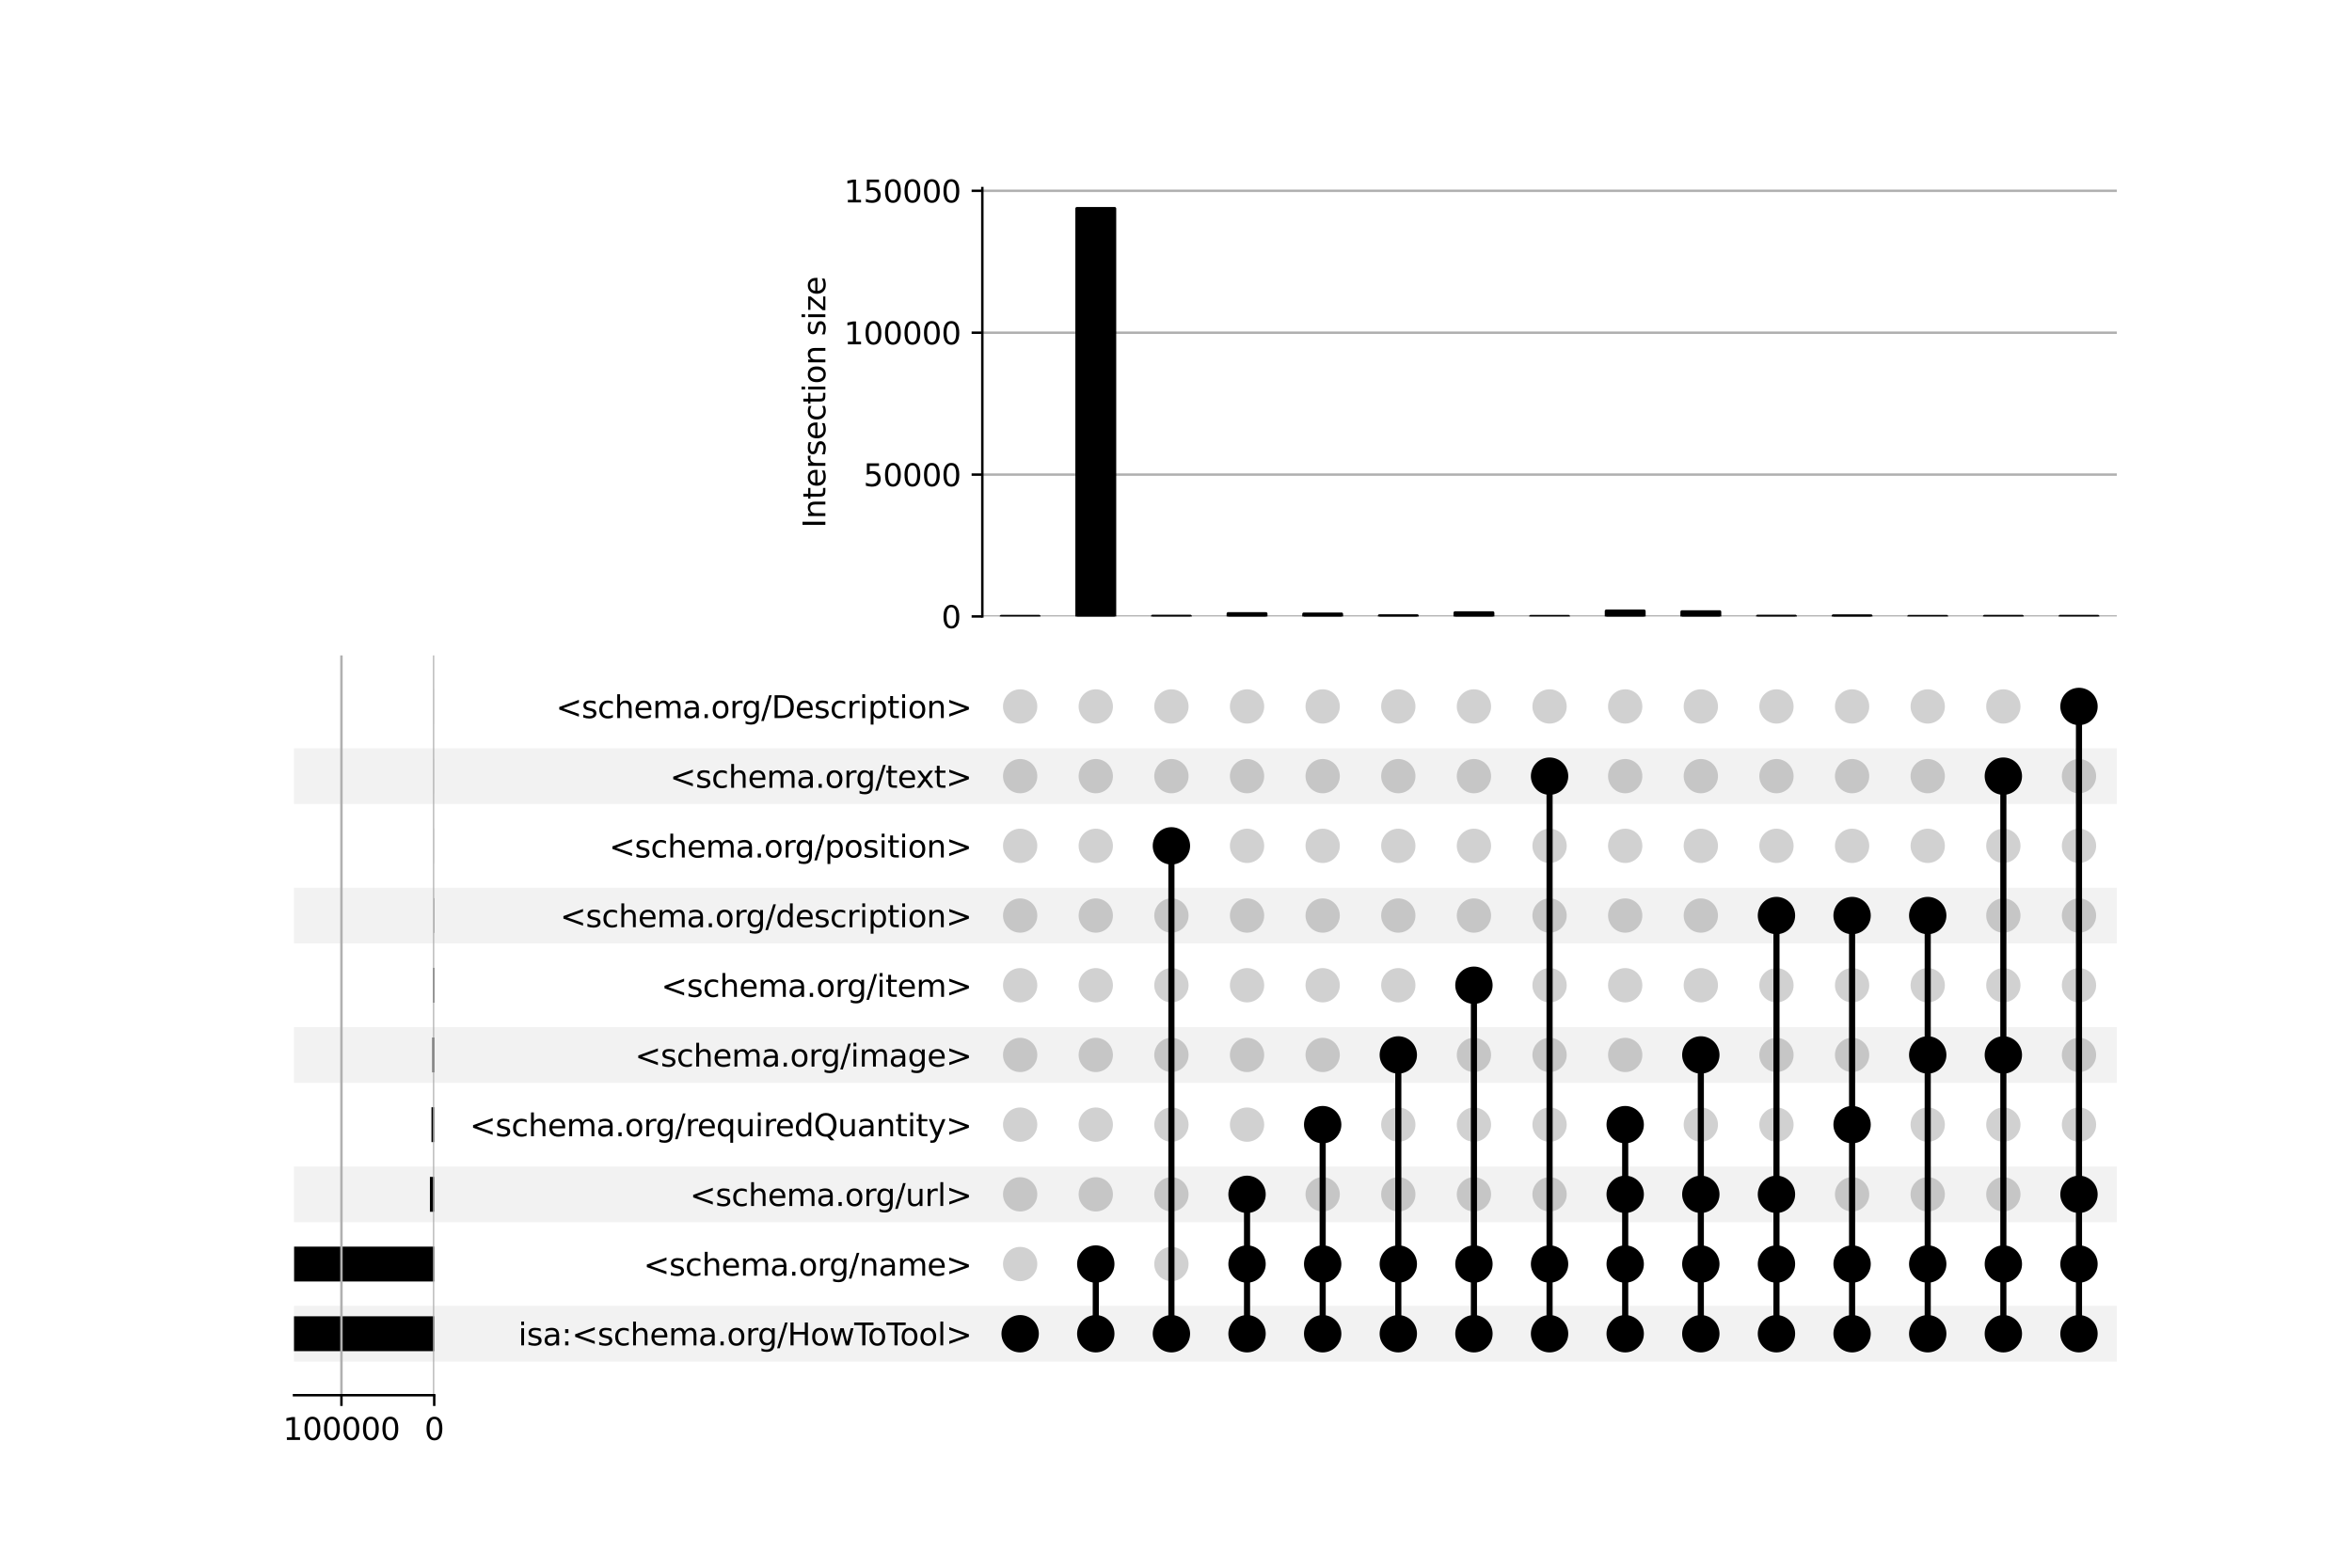 <?xml version="1.0" encoding="utf-8" standalone="no"?>
<!DOCTYPE svg PUBLIC "-//W3C//DTD SVG 1.1//EN"
  "http://www.w3.org/Graphics/SVG/1.1/DTD/svg11.dtd">
<svg xmlns:xlink="http://www.w3.org/1999/xlink" width="768pt" height="512pt" viewBox="0 0 768 512" xmlns="http://www.w3.org/2000/svg" version="1.1">
 <defs>
  <style type="text/css">*{stroke-linejoin: round; stroke-linecap: butt}</style>
 </defs>
 <g id="figure_1">
  <g id="patch_1">
   <path d="M 0 512 
L 768 512 
L 768 0 
L 0 0 
z
" style="fill: #ffffff"/>
  </g>
  <g id="axes_1">
   <g id="patch_2">
    <path d="M 96 444.697 
L 691.2 444.697 
L 691.2 426.486 
L 96 426.486 
z
" clip-path="url(#p298ad22988)" style="fill-opacity: 0.051"/>
   </g>
   <g id="patch_3">
    <path d="M 96 399.17 
L 691.2 399.17 
L 691.2 380.96 
L 96 380.96 
z
" clip-path="url(#p298ad22988)" style="fill-opacity: 0.051"/>
   </g>
   <g id="patch_4">
    <path d="M 96 353.644 
L 691.2 353.644 
L 691.2 335.434 
L 96 335.434 
z
" clip-path="url(#p298ad22988)" style="fill-opacity: 0.051"/>
   </g>
   <g id="patch_5">
    <path d="M 96 308.118 
L 691.2 308.118 
L 691.2 289.907 
L 96 289.907 
z
" clip-path="url(#p298ad22988)" style="fill-opacity: 0.051"/>
   </g>
   <g id="patch_6">
    <path d="M 96 262.591 
L 691.2 262.591 
L 691.2 244.381 
L 96 244.381 
z
" clip-path="url(#p298ad22988)" style="fill-opacity: 0.051"/>
   </g>
   <g id="matplotlib.axis_1"/>
   <g id="matplotlib.axis_2">
    <g id="ytick_1"/>
    <g id="ytick_2"/>
    <g id="ytick_3"/>
    <g id="ytick_4"/>
    <g id="ytick_5"/>
    <g id="ytick_6"/>
    <g id="ytick_7"/>
    <g id="ytick_8"/>
    <g id="ytick_9"/>
    <g id="ytick_10"/>
   </g>
  </g>
  <g id="axes_2">
   <g id="matplotlib.axis_3">
    <g id="ytick_11">
     <g id="line2d_1"/>
     <g id="text_1">
      <!-- isa:&lt;schema.org/HowToTool&gt; -->
      <g transform="translate(169.233 439.391) scale(0.1 -0.1)">
       <defs>
        <path id="DejaVuSans-69" d="M 603 3500 
L 1178 3500 
L 1178 0 
L 603 0 
L 603 3500 
z
M 603 4863 
L 1178 4863 
L 1178 4134 
L 603 4134 
L 603 4863 
z
" transform="scale(0.016)"/>
        <path id="DejaVuSans-73" d="M 2834 3397 
L 2834 2853 
Q 2591 2978 2328 3040 
Q 2066 3103 1784 3103 
Q 1356 3103 1142 2972 
Q 928 2841 928 2578 
Q 928 2378 1081 2264 
Q 1234 2150 1697 2047 
L 1894 2003 
Q 2506 1872 2764 1633 
Q 3022 1394 3022 966 
Q 3022 478 2636 193 
Q 2250 -91 1575 -91 
Q 1294 -91 989 -36 
Q 684 19 347 128 
L 347 722 
Q 666 556 975 473 
Q 1284 391 1588 391 
Q 1994 391 2212 530 
Q 2431 669 2431 922 
Q 2431 1156 2273 1281 
Q 2116 1406 1581 1522 
L 1381 1569 
Q 847 1681 609 1914 
Q 372 2147 372 2553 
Q 372 3047 722 3315 
Q 1072 3584 1716 3584 
Q 2034 3584 2315 3537 
Q 2597 3491 2834 3397 
z
" transform="scale(0.016)"/>
        <path id="DejaVuSans-61" d="M 2194 1759 
Q 1497 1759 1228 1600 
Q 959 1441 959 1056 
Q 959 750 1161 570 
Q 1363 391 1709 391 
Q 2188 391 2477 730 
Q 2766 1069 2766 1631 
L 2766 1759 
L 2194 1759 
z
M 3341 1997 
L 3341 0 
L 2766 0 
L 2766 531 
Q 2569 213 2275 61 
Q 1981 -91 1556 -91 
Q 1019 -91 701 211 
Q 384 513 384 1019 
Q 384 1609 779 1909 
Q 1175 2209 1959 2209 
L 2766 2209 
L 2766 2266 
Q 2766 2663 2505 2880 
Q 2244 3097 1772 3097 
Q 1472 3097 1187 3025 
Q 903 2953 641 2809 
L 641 3341 
Q 956 3463 1253 3523 
Q 1550 3584 1831 3584 
Q 2591 3584 2966 3190 
Q 3341 2797 3341 1997 
z
" transform="scale(0.016)"/>
        <path id="DejaVuSans-3a" d="M 750 794 
L 1409 794 
L 1409 0 
L 750 0 
L 750 794 
z
M 750 3309 
L 1409 3309 
L 1409 2516 
L 750 2516 
L 750 3309 
z
" transform="scale(0.016)"/>
        <path id="DejaVuSans-3c" d="M 4684 3150 
L 1459 2003 
L 4684 863 
L 4684 294 
L 678 1747 
L 678 2266 
L 4684 3719 
L 4684 3150 
z
" transform="scale(0.016)"/>
        <path id="DejaVuSans-63" d="M 3122 3366 
L 3122 2828 
Q 2878 2963 2633 3030 
Q 2388 3097 2138 3097 
Q 1578 3097 1268 2742 
Q 959 2388 959 1747 
Q 959 1106 1268 751 
Q 1578 397 2138 397 
Q 2388 397 2633 464 
Q 2878 531 3122 666 
L 3122 134 
Q 2881 22 2623 -34 
Q 2366 -91 2075 -91 
Q 1284 -91 818 406 
Q 353 903 353 1747 
Q 353 2603 823 3093 
Q 1294 3584 2113 3584 
Q 2378 3584 2631 3529 
Q 2884 3475 3122 3366 
z
" transform="scale(0.016)"/>
        <path id="DejaVuSans-68" d="M 3513 2113 
L 3513 0 
L 2938 0 
L 2938 2094 
Q 2938 2591 2744 2837 
Q 2550 3084 2163 3084 
Q 1697 3084 1428 2787 
Q 1159 2491 1159 1978 
L 1159 0 
L 581 0 
L 581 4863 
L 1159 4863 
L 1159 2956 
Q 1366 3272 1645 3428 
Q 1925 3584 2291 3584 
Q 2894 3584 3203 3211 
Q 3513 2838 3513 2113 
z
" transform="scale(0.016)"/>
        <path id="DejaVuSans-65" d="M 3597 1894 
L 3597 1613 
L 953 1613 
Q 991 1019 1311 708 
Q 1631 397 2203 397 
Q 2534 397 2845 478 
Q 3156 559 3463 722 
L 3463 178 
Q 3153 47 2828 -22 
Q 2503 -91 2169 -91 
Q 1331 -91 842 396 
Q 353 884 353 1716 
Q 353 2575 817 3079 
Q 1281 3584 2069 3584 
Q 2775 3584 3186 3129 
Q 3597 2675 3597 1894 
z
M 3022 2063 
Q 3016 2534 2758 2815 
Q 2500 3097 2075 3097 
Q 1594 3097 1305 2825 
Q 1016 2553 972 2059 
L 3022 2063 
z
" transform="scale(0.016)"/>
        <path id="DejaVuSans-6d" d="M 3328 2828 
Q 3544 3216 3844 3400 
Q 4144 3584 4550 3584 
Q 5097 3584 5394 3201 
Q 5691 2819 5691 2113 
L 5691 0 
L 5113 0 
L 5113 2094 
Q 5113 2597 4934 2840 
Q 4756 3084 4391 3084 
Q 3944 3084 3684 2787 
Q 3425 2491 3425 1978 
L 3425 0 
L 2847 0 
L 2847 2094 
Q 2847 2600 2669 2842 
Q 2491 3084 2119 3084 
Q 1678 3084 1418 2786 
Q 1159 2488 1159 1978 
L 1159 0 
L 581 0 
L 581 3500 
L 1159 3500 
L 1159 2956 
Q 1356 3278 1631 3431 
Q 1906 3584 2284 3584 
Q 2666 3584 2933 3390 
Q 3200 3197 3328 2828 
z
" transform="scale(0.016)"/>
        <path id="DejaVuSans-2e" d="M 684 794 
L 1344 794 
L 1344 0 
L 684 0 
L 684 794 
z
" transform="scale(0.016)"/>
        <path id="DejaVuSans-6f" d="M 1959 3097 
Q 1497 3097 1228 2736 
Q 959 2375 959 1747 
Q 959 1119 1226 758 
Q 1494 397 1959 397 
Q 2419 397 2687 759 
Q 2956 1122 2956 1747 
Q 2956 2369 2687 2733 
Q 2419 3097 1959 3097 
z
M 1959 3584 
Q 2709 3584 3137 3096 
Q 3566 2609 3566 1747 
Q 3566 888 3137 398 
Q 2709 -91 1959 -91 
Q 1206 -91 779 398 
Q 353 888 353 1747 
Q 353 2609 779 3096 
Q 1206 3584 1959 3584 
z
" transform="scale(0.016)"/>
        <path id="DejaVuSans-72" d="M 2631 2963 
Q 2534 3019 2420 3045 
Q 2306 3072 2169 3072 
Q 1681 3072 1420 2755 
Q 1159 2438 1159 1844 
L 1159 0 
L 581 0 
L 581 3500 
L 1159 3500 
L 1159 2956 
Q 1341 3275 1631 3429 
Q 1922 3584 2338 3584 
Q 2397 3584 2469 3576 
Q 2541 3569 2628 3553 
L 2631 2963 
z
" transform="scale(0.016)"/>
        <path id="DejaVuSans-67" d="M 2906 1791 
Q 2906 2416 2648 2759 
Q 2391 3103 1925 3103 
Q 1463 3103 1205 2759 
Q 947 2416 947 1791 
Q 947 1169 1205 825 
Q 1463 481 1925 481 
Q 2391 481 2648 825 
Q 2906 1169 2906 1791 
z
M 3481 434 
Q 3481 -459 3084 -895 
Q 2688 -1331 1869 -1331 
Q 1566 -1331 1297 -1286 
Q 1028 -1241 775 -1147 
L 775 -588 
Q 1028 -725 1275 -790 
Q 1522 -856 1778 -856 
Q 2344 -856 2625 -561 
Q 2906 -266 2906 331 
L 2906 616 
Q 2728 306 2450 153 
Q 2172 0 1784 0 
Q 1141 0 747 490 
Q 353 981 353 1791 
Q 353 2603 747 3093 
Q 1141 3584 1784 3584 
Q 2172 3584 2450 3431 
Q 2728 3278 2906 2969 
L 2906 3500 
L 3481 3500 
L 3481 434 
z
" transform="scale(0.016)"/>
        <path id="DejaVuSans-2f" d="M 1625 4666 
L 2156 4666 
L 531 -594 
L 0 -594 
L 1625 4666 
z
" transform="scale(0.016)"/>
        <path id="DejaVuSans-48" d="M 628 4666 
L 1259 4666 
L 1259 2753 
L 3553 2753 
L 3553 4666 
L 4184 4666 
L 4184 0 
L 3553 0 
L 3553 2222 
L 1259 2222 
L 1259 0 
L 628 0 
L 628 4666 
z
" transform="scale(0.016)"/>
        <path id="DejaVuSans-77" d="M 269 3500 
L 844 3500 
L 1563 769 
L 2278 3500 
L 2956 3500 
L 3675 769 
L 4391 3500 
L 4966 3500 
L 4050 0 
L 3372 0 
L 2619 2869 
L 1863 0 
L 1184 0 
L 269 3500 
z
" transform="scale(0.016)"/>
        <path id="DejaVuSans-54" d="M -19 4666 
L 3928 4666 
L 3928 4134 
L 2272 4134 
L 2272 0 
L 1638 0 
L 1638 4134 
L -19 4134 
L -19 4666 
z
" transform="scale(0.016)"/>
        <path id="DejaVuSans-6c" d="M 603 4863 
L 1178 4863 
L 1178 0 
L 603 0 
L 603 4863 
z
" transform="scale(0.016)"/>
        <path id="DejaVuSans-3e" d="M 678 3150 
L 678 3719 
L 4684 2266 
L 4684 1747 
L 678 294 
L 678 863 
L 3897 2003 
L 678 3150 
z
" transform="scale(0.016)"/>
       </defs>
       <use xlink:href="#DejaVuSans-69"/>
       <use xlink:href="#DejaVuSans-73" x="27.783"/>
       <use xlink:href="#DejaVuSans-61" x="79.883"/>
       <use xlink:href="#DejaVuSans-3a" x="141.162"/>
       <use xlink:href="#DejaVuSans-3c" x="174.854"/>
       <use xlink:href="#DejaVuSans-73" x="258.643"/>
       <use xlink:href="#DejaVuSans-63" x="310.742"/>
       <use xlink:href="#DejaVuSans-68" x="365.723"/>
       <use xlink:href="#DejaVuSans-65" x="429.102"/>
       <use xlink:href="#DejaVuSans-6d" x="490.625"/>
       <use xlink:href="#DejaVuSans-61" x="588.037"/>
       <use xlink:href="#DejaVuSans-2e" x="649.316"/>
       <use xlink:href="#DejaVuSans-6f" x="681.104"/>
       <use xlink:href="#DejaVuSans-72" x="742.285"/>
       <use xlink:href="#DejaVuSans-67" x="781.648"/>
       <use xlink:href="#DejaVuSans-2f" x="845.125"/>
       <use xlink:href="#DejaVuSans-48" x="878.816"/>
       <use xlink:href="#DejaVuSans-6f" x="954.012"/>
       <use xlink:href="#DejaVuSans-77" x="1015.193"/>
       <use xlink:href="#DejaVuSans-54" x="1096.98"/>
       <use xlink:href="#DejaVuSans-6f" x="1141.064"/>
       <use xlink:href="#DejaVuSans-54" x="1202.246"/>
       <use xlink:href="#DejaVuSans-6f" x="1246.33"/>
       <use xlink:href="#DejaVuSans-6f" x="1307.512"/>
       <use xlink:href="#DejaVuSans-6c" x="1368.693"/>
       <use xlink:href="#DejaVuSans-3e" x="1396.477"/>
      </g>
     </g>
    </g>
    <g id="ytick_12">
     <g id="line2d_2"/>
     <g id="text_2">
      <!-- &lt;schema.org/name&gt; -->
      <g transform="translate(210.125 416.628) scale(0.1 -0.1)">
       <defs>
        <path id="DejaVuSans-6e" d="M 3513 2113 
L 3513 0 
L 2938 0 
L 2938 2094 
Q 2938 2591 2744 2837 
Q 2550 3084 2163 3084 
Q 1697 3084 1428 2787 
Q 1159 2491 1159 1978 
L 1159 0 
L 581 0 
L 581 3500 
L 1159 3500 
L 1159 2956 
Q 1366 3272 1645 3428 
Q 1925 3584 2291 3584 
Q 2894 3584 3203 3211 
Q 3513 2838 3513 2113 
z
" transform="scale(0.016)"/>
       </defs>
       <use xlink:href="#DejaVuSans-3c"/>
       <use xlink:href="#DejaVuSans-73" x="83.789"/>
       <use xlink:href="#DejaVuSans-63" x="135.889"/>
       <use xlink:href="#DejaVuSans-68" x="190.869"/>
       <use xlink:href="#DejaVuSans-65" x="254.248"/>
       <use xlink:href="#DejaVuSans-6d" x="315.771"/>
       <use xlink:href="#DejaVuSans-61" x="413.184"/>
       <use xlink:href="#DejaVuSans-2e" x="474.463"/>
       <use xlink:href="#DejaVuSans-6f" x="506.25"/>
       <use xlink:href="#DejaVuSans-72" x="567.432"/>
       <use xlink:href="#DejaVuSans-67" x="606.795"/>
       <use xlink:href="#DejaVuSans-2f" x="670.271"/>
       <use xlink:href="#DejaVuSans-6e" x="703.963"/>
       <use xlink:href="#DejaVuSans-61" x="767.342"/>
       <use xlink:href="#DejaVuSans-6d" x="828.621"/>
       <use xlink:href="#DejaVuSans-65" x="926.033"/>
       <use xlink:href="#DejaVuSans-3e" x="987.557"/>
      </g>
     </g>
    </g>
    <g id="ytick_13">
     <g id="line2d_3"/>
     <g id="text_3">
      <!-- &lt;schema.org/url&gt; -->
      <g transform="translate(225.258 393.864) scale(0.1 -0.1)">
       <defs>
        <path id="DejaVuSans-75" d="M 544 1381 
L 544 3500 
L 1119 3500 
L 1119 1403 
Q 1119 906 1312 657 
Q 1506 409 1894 409 
Q 2359 409 2629 706 
Q 2900 1003 2900 1516 
L 2900 3500 
L 3475 3500 
L 3475 0 
L 2900 0 
L 2900 538 
Q 2691 219 2414 64 
Q 2138 -91 1772 -91 
Q 1169 -91 856 284 
Q 544 659 544 1381 
z
M 1991 3584 
L 1991 3584 
z
" transform="scale(0.016)"/>
       </defs>
       <use xlink:href="#DejaVuSans-3c"/>
       <use xlink:href="#DejaVuSans-73" x="83.789"/>
       <use xlink:href="#DejaVuSans-63" x="135.889"/>
       <use xlink:href="#DejaVuSans-68" x="190.869"/>
       <use xlink:href="#DejaVuSans-65" x="254.248"/>
       <use xlink:href="#DejaVuSans-6d" x="315.771"/>
       <use xlink:href="#DejaVuSans-61" x="413.184"/>
       <use xlink:href="#DejaVuSans-2e" x="474.463"/>
       <use xlink:href="#DejaVuSans-6f" x="506.25"/>
       <use xlink:href="#DejaVuSans-72" x="567.432"/>
       <use xlink:href="#DejaVuSans-67" x="606.795"/>
       <use xlink:href="#DejaVuSans-2f" x="670.271"/>
       <use xlink:href="#DejaVuSans-75" x="703.963"/>
       <use xlink:href="#DejaVuSans-72" x="767.342"/>
       <use xlink:href="#DejaVuSans-6c" x="808.455"/>
       <use xlink:href="#DejaVuSans-3e" x="836.238"/>
      </g>
     </g>
    </g>
    <g id="ytick_14">
     <g id="line2d_4"/>
     <g id="text_4">
      <!-- &lt;schema.org/requiredQuantity&gt; -->
      <g transform="translate(153.381 371.101) scale(0.1 -0.1)">
       <defs>
        <path id="DejaVuSans-71" d="M 947 1747 
Q 947 1113 1208 752 
Q 1469 391 1925 391 
Q 2381 391 2643 752 
Q 2906 1113 2906 1747 
Q 2906 2381 2643 2742 
Q 2381 3103 1925 3103 
Q 1469 3103 1208 2742 
Q 947 2381 947 1747 
z
M 2906 525 
Q 2725 213 2448 61 
Q 2172 -91 1784 -91 
Q 1150 -91 751 415 
Q 353 922 353 1747 
Q 353 2572 751 3078 
Q 1150 3584 1784 3584 
Q 2172 3584 2448 3432 
Q 2725 3281 2906 2969 
L 2906 3500 
L 3481 3500 
L 3481 -1331 
L 2906 -1331 
L 2906 525 
z
" transform="scale(0.016)"/>
        <path id="DejaVuSans-64" d="M 2906 2969 
L 2906 4863 
L 3481 4863 
L 3481 0 
L 2906 0 
L 2906 525 
Q 2725 213 2448 61 
Q 2172 -91 1784 -91 
Q 1150 -91 751 415 
Q 353 922 353 1747 
Q 353 2572 751 3078 
Q 1150 3584 1784 3584 
Q 2172 3584 2448 3432 
Q 2725 3281 2906 2969 
z
M 947 1747 
Q 947 1113 1208 752 
Q 1469 391 1925 391 
Q 2381 391 2643 752 
Q 2906 1113 2906 1747 
Q 2906 2381 2643 2742 
Q 2381 3103 1925 3103 
Q 1469 3103 1208 2742 
Q 947 2381 947 1747 
z
" transform="scale(0.016)"/>
        <path id="DejaVuSans-51" d="M 2522 4238 
Q 1834 4238 1429 3725 
Q 1025 3213 1025 2328 
Q 1025 1447 1429 934 
Q 1834 422 2522 422 
Q 3209 422 3611 934 
Q 4013 1447 4013 2328 
Q 4013 3213 3611 3725 
Q 3209 4238 2522 4238 
z
M 3406 84 
L 4238 -825 
L 3475 -825 
L 2784 -78 
Q 2681 -84 2626 -87 
Q 2572 -91 2522 -91 
Q 1538 -91 948 567 
Q 359 1225 359 2328 
Q 359 3434 948 4092 
Q 1538 4750 2522 4750 
Q 3503 4750 4090 4092 
Q 4678 3434 4678 2328 
Q 4678 1516 4351 937 
Q 4025 359 3406 84 
z
" transform="scale(0.016)"/>
        <path id="DejaVuSans-74" d="M 1172 4494 
L 1172 3500 
L 2356 3500 
L 2356 3053 
L 1172 3053 
L 1172 1153 
Q 1172 725 1289 603 
Q 1406 481 1766 481 
L 2356 481 
L 2356 0 
L 1766 0 
Q 1100 0 847 248 
Q 594 497 594 1153 
L 594 3053 
L 172 3053 
L 172 3500 
L 594 3500 
L 594 4494 
L 1172 4494 
z
" transform="scale(0.016)"/>
        <path id="DejaVuSans-79" d="M 2059 -325 
Q 1816 -950 1584 -1140 
Q 1353 -1331 966 -1331 
L 506 -1331 
L 506 -850 
L 844 -850 
Q 1081 -850 1212 -737 
Q 1344 -625 1503 -206 
L 1606 56 
L 191 3500 
L 800 3500 
L 1894 763 
L 2988 3500 
L 3597 3500 
L 2059 -325 
z
" transform="scale(0.016)"/>
       </defs>
       <use xlink:href="#DejaVuSans-3c"/>
       <use xlink:href="#DejaVuSans-73" x="83.789"/>
       <use xlink:href="#DejaVuSans-63" x="135.889"/>
       <use xlink:href="#DejaVuSans-68" x="190.869"/>
       <use xlink:href="#DejaVuSans-65" x="254.248"/>
       <use xlink:href="#DejaVuSans-6d" x="315.771"/>
       <use xlink:href="#DejaVuSans-61" x="413.184"/>
       <use xlink:href="#DejaVuSans-2e" x="474.463"/>
       <use xlink:href="#DejaVuSans-6f" x="506.25"/>
       <use xlink:href="#DejaVuSans-72" x="567.432"/>
       <use xlink:href="#DejaVuSans-67" x="606.795"/>
       <use xlink:href="#DejaVuSans-2f" x="670.271"/>
       <use xlink:href="#DejaVuSans-72" x="703.963"/>
       <use xlink:href="#DejaVuSans-65" x="742.826"/>
       <use xlink:href="#DejaVuSans-71" x="804.35"/>
       <use xlink:href="#DejaVuSans-75" x="867.826"/>
       <use xlink:href="#DejaVuSans-69" x="931.205"/>
       <use xlink:href="#DejaVuSans-72" x="958.988"/>
       <use xlink:href="#DejaVuSans-65" x="997.852"/>
       <use xlink:href="#DejaVuSans-64" x="1059.375"/>
       <use xlink:href="#DejaVuSans-51" x="1122.852"/>
       <use xlink:href="#DejaVuSans-75" x="1201.562"/>
       <use xlink:href="#DejaVuSans-61" x="1264.941"/>
       <use xlink:href="#DejaVuSans-6e" x="1326.221"/>
       <use xlink:href="#DejaVuSans-74" x="1389.6"/>
       <use xlink:href="#DejaVuSans-69" x="1428.809"/>
       <use xlink:href="#DejaVuSans-74" x="1456.592"/>
       <use xlink:href="#DejaVuSans-79" x="1495.801"/>
       <use xlink:href="#DejaVuSans-3e" x="1554.98"/>
      </g>
     </g>
    </g>
    <g id="ytick_15">
     <g id="line2d_5"/>
     <g id="text_5">
      <!-- &lt;schema.org/image&gt; -->
      <g transform="translate(207.336 348.338) scale(0.1 -0.1)">
       <use xlink:href="#DejaVuSans-3c"/>
       <use xlink:href="#DejaVuSans-73" x="83.789"/>
       <use xlink:href="#DejaVuSans-63" x="135.889"/>
       <use xlink:href="#DejaVuSans-68" x="190.869"/>
       <use xlink:href="#DejaVuSans-65" x="254.248"/>
       <use xlink:href="#DejaVuSans-6d" x="315.771"/>
       <use xlink:href="#DejaVuSans-61" x="413.184"/>
       <use xlink:href="#DejaVuSans-2e" x="474.463"/>
       <use xlink:href="#DejaVuSans-6f" x="506.25"/>
       <use xlink:href="#DejaVuSans-72" x="567.432"/>
       <use xlink:href="#DejaVuSans-67" x="606.795"/>
       <use xlink:href="#DejaVuSans-2f" x="670.271"/>
       <use xlink:href="#DejaVuSans-69" x="703.963"/>
       <use xlink:href="#DejaVuSans-6d" x="731.746"/>
       <use xlink:href="#DejaVuSans-61" x="829.158"/>
       <use xlink:href="#DejaVuSans-67" x="890.438"/>
       <use xlink:href="#DejaVuSans-65" x="953.914"/>
       <use xlink:href="#DejaVuSans-3e" x="1015.438"/>
      </g>
     </g>
    </g>
    <g id="ytick_16">
     <g id="line2d_6"/>
     <g id="text_6">
      <!-- &lt;schema.org/item&gt; -->
      <g transform="translate(215.892 325.575) scale(0.1 -0.1)">
       <use xlink:href="#DejaVuSans-3c"/>
       <use xlink:href="#DejaVuSans-73" x="83.789"/>
       <use xlink:href="#DejaVuSans-63" x="135.889"/>
       <use xlink:href="#DejaVuSans-68" x="190.869"/>
       <use xlink:href="#DejaVuSans-65" x="254.248"/>
       <use xlink:href="#DejaVuSans-6d" x="315.771"/>
       <use xlink:href="#DejaVuSans-61" x="413.184"/>
       <use xlink:href="#DejaVuSans-2e" x="474.463"/>
       <use xlink:href="#DejaVuSans-6f" x="506.25"/>
       <use xlink:href="#DejaVuSans-72" x="567.432"/>
       <use xlink:href="#DejaVuSans-67" x="606.795"/>
       <use xlink:href="#DejaVuSans-2f" x="670.271"/>
       <use xlink:href="#DejaVuSans-69" x="703.963"/>
       <use xlink:href="#DejaVuSans-74" x="731.746"/>
       <use xlink:href="#DejaVuSans-65" x="770.955"/>
       <use xlink:href="#DejaVuSans-6d" x="832.479"/>
       <use xlink:href="#DejaVuSans-3e" x="929.891"/>
      </g>
     </g>
    </g>
    <g id="ytick_17">
     <g id="line2d_7"/>
     <g id="text_7">
      <!-- &lt;schema.org/description&gt; -->
      <g transform="translate(182.883 302.812) scale(0.1 -0.1)">
       <defs>
        <path id="DejaVuSans-70" d="M 1159 525 
L 1159 -1331 
L 581 -1331 
L 581 3500 
L 1159 3500 
L 1159 2969 
Q 1341 3281 1617 3432 
Q 1894 3584 2278 3584 
Q 2916 3584 3314 3078 
Q 3713 2572 3713 1747 
Q 3713 922 3314 415 
Q 2916 -91 2278 -91 
Q 1894 -91 1617 61 
Q 1341 213 1159 525 
z
M 3116 1747 
Q 3116 2381 2855 2742 
Q 2594 3103 2138 3103 
Q 1681 3103 1420 2742 
Q 1159 2381 1159 1747 
Q 1159 1113 1420 752 
Q 1681 391 2138 391 
Q 2594 391 2855 752 
Q 3116 1113 3116 1747 
z
" transform="scale(0.016)"/>
       </defs>
       <use xlink:href="#DejaVuSans-3c"/>
       <use xlink:href="#DejaVuSans-73" x="83.789"/>
       <use xlink:href="#DejaVuSans-63" x="135.889"/>
       <use xlink:href="#DejaVuSans-68" x="190.869"/>
       <use xlink:href="#DejaVuSans-65" x="254.248"/>
       <use xlink:href="#DejaVuSans-6d" x="315.771"/>
       <use xlink:href="#DejaVuSans-61" x="413.184"/>
       <use xlink:href="#DejaVuSans-2e" x="474.463"/>
       <use xlink:href="#DejaVuSans-6f" x="506.25"/>
       <use xlink:href="#DejaVuSans-72" x="567.432"/>
       <use xlink:href="#DejaVuSans-67" x="606.795"/>
       <use xlink:href="#DejaVuSans-2f" x="670.271"/>
       <use xlink:href="#DejaVuSans-64" x="703.963"/>
       <use xlink:href="#DejaVuSans-65" x="767.439"/>
       <use xlink:href="#DejaVuSans-73" x="828.963"/>
       <use xlink:href="#DejaVuSans-63" x="881.062"/>
       <use xlink:href="#DejaVuSans-72" x="936.043"/>
       <use xlink:href="#DejaVuSans-69" x="977.156"/>
       <use xlink:href="#DejaVuSans-70" x="1004.939"/>
       <use xlink:href="#DejaVuSans-74" x="1068.416"/>
       <use xlink:href="#DejaVuSans-69" x="1107.625"/>
       <use xlink:href="#DejaVuSans-6f" x="1135.408"/>
       <use xlink:href="#DejaVuSans-6e" x="1196.59"/>
       <use xlink:href="#DejaVuSans-3e" x="1259.969"/>
      </g>
     </g>
    </g>
    <g id="ytick_18">
     <g id="line2d_8"/>
     <g id="text_8">
      <!-- &lt;schema.org/position&gt; -->
      <g transform="translate(198.875 280.049) scale(0.1 -0.1)">
       <use xlink:href="#DejaVuSans-3c"/>
       <use xlink:href="#DejaVuSans-73" x="83.789"/>
       <use xlink:href="#DejaVuSans-63" x="135.889"/>
       <use xlink:href="#DejaVuSans-68" x="190.869"/>
       <use xlink:href="#DejaVuSans-65" x="254.248"/>
       <use xlink:href="#DejaVuSans-6d" x="315.771"/>
       <use xlink:href="#DejaVuSans-61" x="413.184"/>
       <use xlink:href="#DejaVuSans-2e" x="474.463"/>
       <use xlink:href="#DejaVuSans-6f" x="506.25"/>
       <use xlink:href="#DejaVuSans-72" x="567.432"/>
       <use xlink:href="#DejaVuSans-67" x="606.795"/>
       <use xlink:href="#DejaVuSans-2f" x="670.271"/>
       <use xlink:href="#DejaVuSans-70" x="703.963"/>
       <use xlink:href="#DejaVuSans-6f" x="767.439"/>
       <use xlink:href="#DejaVuSans-73" x="828.621"/>
       <use xlink:href="#DejaVuSans-69" x="880.721"/>
       <use xlink:href="#DejaVuSans-74" x="908.504"/>
       <use xlink:href="#DejaVuSans-69" x="947.713"/>
       <use xlink:href="#DejaVuSans-6f" x="975.496"/>
       <use xlink:href="#DejaVuSans-6e" x="1036.678"/>
       <use xlink:href="#DejaVuSans-3e" x="1100.057"/>
      </g>
     </g>
    </g>
    <g id="ytick_19">
     <g id="line2d_9"/>
     <g id="text_9">
      <!-- &lt;schema.org/text&gt; -->
      <g transform="translate(218.747 257.285) scale(0.1 -0.1)">
       <defs>
        <path id="DejaVuSans-78" d="M 3513 3500 
L 2247 1797 
L 3578 0 
L 2900 0 
L 1881 1375 
L 863 0 
L 184 0 
L 1544 1831 
L 300 3500 
L 978 3500 
L 1906 2253 
L 2834 3500 
L 3513 3500 
z
" transform="scale(0.016)"/>
       </defs>
       <use xlink:href="#DejaVuSans-3c"/>
       <use xlink:href="#DejaVuSans-73" x="83.789"/>
       <use xlink:href="#DejaVuSans-63" x="135.889"/>
       <use xlink:href="#DejaVuSans-68" x="190.869"/>
       <use xlink:href="#DejaVuSans-65" x="254.248"/>
       <use xlink:href="#DejaVuSans-6d" x="315.771"/>
       <use xlink:href="#DejaVuSans-61" x="413.184"/>
       <use xlink:href="#DejaVuSans-2e" x="474.463"/>
       <use xlink:href="#DejaVuSans-6f" x="506.25"/>
       <use xlink:href="#DejaVuSans-72" x="567.432"/>
       <use xlink:href="#DejaVuSans-67" x="606.795"/>
       <use xlink:href="#DejaVuSans-2f" x="670.271"/>
       <use xlink:href="#DejaVuSans-74" x="703.963"/>
       <use xlink:href="#DejaVuSans-65" x="743.172"/>
       <use xlink:href="#DejaVuSans-78" x="802.945"/>
       <use xlink:href="#DejaVuSans-74" x="862.125"/>
       <use xlink:href="#DejaVuSans-3e" x="901.334"/>
      </g>
     </g>
    </g>
    <g id="ytick_20">
     <g id="line2d_10"/>
     <g id="text_10">
      <!-- &lt;schema.org/Description&gt; -->
      <g transform="translate(181.531 234.522) scale(0.1 -0.1)">
       <defs>
        <path id="DejaVuSans-44" d="M 1259 4147 
L 1259 519 
L 2022 519 
Q 2988 519 3436 956 
Q 3884 1394 3884 2338 
Q 3884 3275 3436 3711 
Q 2988 4147 2022 4147 
L 1259 4147 
z
M 628 4666 
L 1925 4666 
Q 3281 4666 3915 4102 
Q 4550 3538 4550 2338 
Q 4550 1131 3912 565 
Q 3275 0 1925 0 
L 628 0 
L 628 4666 
z
" transform="scale(0.016)"/>
       </defs>
       <use xlink:href="#DejaVuSans-3c"/>
       <use xlink:href="#DejaVuSans-73" x="83.789"/>
       <use xlink:href="#DejaVuSans-63" x="135.889"/>
       <use xlink:href="#DejaVuSans-68" x="190.869"/>
       <use xlink:href="#DejaVuSans-65" x="254.248"/>
       <use xlink:href="#DejaVuSans-6d" x="315.771"/>
       <use xlink:href="#DejaVuSans-61" x="413.184"/>
       <use xlink:href="#DejaVuSans-2e" x="474.463"/>
       <use xlink:href="#DejaVuSans-6f" x="506.25"/>
       <use xlink:href="#DejaVuSans-72" x="567.432"/>
       <use xlink:href="#DejaVuSans-67" x="606.795"/>
       <use xlink:href="#DejaVuSans-2f" x="670.271"/>
       <use xlink:href="#DejaVuSans-44" x="703.963"/>
       <use xlink:href="#DejaVuSans-65" x="780.965"/>
       <use xlink:href="#DejaVuSans-73" x="842.488"/>
       <use xlink:href="#DejaVuSans-63" x="894.588"/>
       <use xlink:href="#DejaVuSans-72" x="949.568"/>
       <use xlink:href="#DejaVuSans-69" x="990.682"/>
       <use xlink:href="#DejaVuSans-70" x="1018.465"/>
       <use xlink:href="#DejaVuSans-74" x="1081.941"/>
       <use xlink:href="#DejaVuSans-69" x="1121.15"/>
       <use xlink:href="#DejaVuSans-6f" x="1148.934"/>
       <use xlink:href="#DejaVuSans-6e" x="1210.115"/>
       <use xlink:href="#DejaVuSans-3e" x="1273.494"/>
      </g>
     </g>
    </g>
   </g>
   <g id="LineCollection_1">
    <path d="M 333.109 435.592 
L 333.109 435.592 
" clip-path="url(#p8a4dd046a5)" style="fill: none; stroke: #000000; stroke-width: 2"/>
    <path d="M 357.805 435.592 
L 357.805 412.828 
" clip-path="url(#p8a4dd046a5)" style="fill: none; stroke: #000000; stroke-width: 2"/>
    <path d="M 382.501 435.592 
L 382.501 276.249 
" clip-path="url(#p8a4dd046a5)" style="fill: none; stroke: #000000; stroke-width: 2"/>
    <path d="M 407.197 435.592 
L 407.197 390.065 
" clip-path="url(#p8a4dd046a5)" style="fill: none; stroke: #000000; stroke-width: 2"/>
    <path d="M 431.893 435.592 
L 431.893 367.302 
" clip-path="url(#p8a4dd046a5)" style="fill: none; stroke: #000000; stroke-width: 2"/>
    <path d="M 456.589 435.592 
L 456.589 344.539 
" clip-path="url(#p8a4dd046a5)" style="fill: none; stroke: #000000; stroke-width: 2"/>
    <path d="M 481.284 435.592 
L 481.284 321.776 
" clip-path="url(#p8a4dd046a5)" style="fill: none; stroke: #000000; stroke-width: 2"/>
    <path d="M 505.98 435.592 
L 505.98 253.486 
" clip-path="url(#p8a4dd046a5)" style="fill: none; stroke: #000000; stroke-width: 2"/>
    <path d="M 530.676 435.592 
L 530.676 367.302 
" clip-path="url(#p8a4dd046a5)" style="fill: none; stroke: #000000; stroke-width: 2"/>
    <path d="M 555.372 435.592 
L 555.372 344.539 
" clip-path="url(#p8a4dd046a5)" style="fill: none; stroke: #000000; stroke-width: 2"/>
    <path d="M 580.068 435.592 
L 580.068 299.013 
" clip-path="url(#p8a4dd046a5)" style="fill: none; stroke: #000000; stroke-width: 2"/>
    <path d="M 604.764 435.592 
L 604.764 299.013 
" clip-path="url(#p8a4dd046a5)" style="fill: none; stroke: #000000; stroke-width: 2"/>
    <path d="M 629.46 435.592 
L 629.46 299.013 
" clip-path="url(#p8a4dd046a5)" style="fill: none; stroke: #000000; stroke-width: 2"/>
    <path d="M 654.156 435.592 
L 654.156 253.486 
" clip-path="url(#p8a4dd046a5)" style="fill: none; stroke: #000000; stroke-width: 2"/>
    <path d="M 678.852 435.592 
L 678.852 230.723 
" clip-path="url(#p8a4dd046a5)" style="fill: none; stroke: #000000; stroke-width: 2"/>
   </g>
   <g id="PathCollection_1">
    <defs>
     <path id="C0_0_2e8e3f5182" d="M 0 5.6 
C 1.485 5.6 2.91 5.01 3.96 3.96 
C 5.01 2.91 5.6 1.485 5.6 -0 
C 5.6 -1.485 5.01 -2.91 3.96 -3.96 
C 2.91 -5.01 1.485 -5.6 0 -5.6 
C -1.485 -5.6 -2.91 -5.01 -3.96 -3.96 
C -5.01 -2.91 -5.6 -1.485 -5.6 0 
C -5.6 1.485 -5.01 2.91 -3.96 3.96 
C -2.91 5.01 -1.485 5.6 0 5.6 
z
"/>
    </defs>
    <g clip-path="url(#p8a4dd046a5)">
     <use xlink:href="#C0_0_2e8e3f5182" x="333.109" y="435.592" style="stroke: #000000"/>
    </g>
    <g clip-path="url(#p8a4dd046a5)">
     <use xlink:href="#C0_0_2e8e3f5182" x="333.109" y="412.828" style="fill-opacity: 0.18"/>
    </g>
    <g clip-path="url(#p8a4dd046a5)">
     <use xlink:href="#C0_0_2e8e3f5182" x="333.109" y="390.065" style="fill-opacity: 0.18"/>
    </g>
    <g clip-path="url(#p8a4dd046a5)">
     <use xlink:href="#C0_0_2e8e3f5182" x="333.109" y="367.302" style="fill-opacity: 0.18"/>
    </g>
    <g clip-path="url(#p8a4dd046a5)">
     <use xlink:href="#C0_0_2e8e3f5182" x="333.109" y="344.539" style="fill-opacity: 0.18"/>
    </g>
    <g clip-path="url(#p8a4dd046a5)">
     <use xlink:href="#C0_0_2e8e3f5182" x="333.109" y="321.776" style="fill-opacity: 0.18"/>
    </g>
    <g clip-path="url(#p8a4dd046a5)">
     <use xlink:href="#C0_0_2e8e3f5182" x="333.109" y="299.013" style="fill-opacity: 0.18"/>
    </g>
    <g clip-path="url(#p8a4dd046a5)">
     <use xlink:href="#C0_0_2e8e3f5182" x="333.109" y="276.249" style="fill-opacity: 0.18"/>
    </g>
    <g clip-path="url(#p8a4dd046a5)">
     <use xlink:href="#C0_0_2e8e3f5182" x="333.109" y="253.486" style="fill-opacity: 0.18"/>
    </g>
    <g clip-path="url(#p8a4dd046a5)">
     <use xlink:href="#C0_0_2e8e3f5182" x="333.109" y="230.723" style="fill-opacity: 0.18"/>
    </g>
    <g clip-path="url(#p8a4dd046a5)">
     <use xlink:href="#C0_0_2e8e3f5182" x="357.805" y="435.592" style="stroke: #000000"/>
    </g>
    <g clip-path="url(#p8a4dd046a5)">
     <use xlink:href="#C0_0_2e8e3f5182" x="357.805" y="412.828" style="stroke: #000000"/>
    </g>
    <g clip-path="url(#p8a4dd046a5)">
     <use xlink:href="#C0_0_2e8e3f5182" x="357.805" y="390.065" style="fill-opacity: 0.18"/>
    </g>
    <g clip-path="url(#p8a4dd046a5)">
     <use xlink:href="#C0_0_2e8e3f5182" x="357.805" y="367.302" style="fill-opacity: 0.18"/>
    </g>
    <g clip-path="url(#p8a4dd046a5)">
     <use xlink:href="#C0_0_2e8e3f5182" x="357.805" y="344.539" style="fill-opacity: 0.18"/>
    </g>
    <g clip-path="url(#p8a4dd046a5)">
     <use xlink:href="#C0_0_2e8e3f5182" x="357.805" y="321.776" style="fill-opacity: 0.18"/>
    </g>
    <g clip-path="url(#p8a4dd046a5)">
     <use xlink:href="#C0_0_2e8e3f5182" x="357.805" y="299.013" style="fill-opacity: 0.18"/>
    </g>
    <g clip-path="url(#p8a4dd046a5)">
     <use xlink:href="#C0_0_2e8e3f5182" x="357.805" y="276.249" style="fill-opacity: 0.18"/>
    </g>
    <g clip-path="url(#p8a4dd046a5)">
     <use xlink:href="#C0_0_2e8e3f5182" x="357.805" y="253.486" style="fill-opacity: 0.18"/>
    </g>
    <g clip-path="url(#p8a4dd046a5)">
     <use xlink:href="#C0_0_2e8e3f5182" x="357.805" y="230.723" style="fill-opacity: 0.18"/>
    </g>
    <g clip-path="url(#p8a4dd046a5)">
     <use xlink:href="#C0_0_2e8e3f5182" x="382.501" y="435.592" style="stroke: #000000"/>
    </g>
    <g clip-path="url(#p8a4dd046a5)">
     <use xlink:href="#C0_0_2e8e3f5182" x="382.501" y="412.828" style="fill-opacity: 0.18"/>
    </g>
    <g clip-path="url(#p8a4dd046a5)">
     <use xlink:href="#C0_0_2e8e3f5182" x="382.501" y="390.065" style="fill-opacity: 0.18"/>
    </g>
    <g clip-path="url(#p8a4dd046a5)">
     <use xlink:href="#C0_0_2e8e3f5182" x="382.501" y="367.302" style="fill-opacity: 0.18"/>
    </g>
    <g clip-path="url(#p8a4dd046a5)">
     <use xlink:href="#C0_0_2e8e3f5182" x="382.501" y="344.539" style="fill-opacity: 0.18"/>
    </g>
    <g clip-path="url(#p8a4dd046a5)">
     <use xlink:href="#C0_0_2e8e3f5182" x="382.501" y="321.776" style="fill-opacity: 0.18"/>
    </g>
    <g clip-path="url(#p8a4dd046a5)">
     <use xlink:href="#C0_0_2e8e3f5182" x="382.501" y="299.013" style="fill-opacity: 0.18"/>
    </g>
    <g clip-path="url(#p8a4dd046a5)">
     <use xlink:href="#C0_0_2e8e3f5182" x="382.501" y="276.249" style="stroke: #000000"/>
    </g>
    <g clip-path="url(#p8a4dd046a5)">
     <use xlink:href="#C0_0_2e8e3f5182" x="382.501" y="253.486" style="fill-opacity: 0.18"/>
    </g>
    <g clip-path="url(#p8a4dd046a5)">
     <use xlink:href="#C0_0_2e8e3f5182" x="382.501" y="230.723" style="fill-opacity: 0.18"/>
    </g>
    <g clip-path="url(#p8a4dd046a5)">
     <use xlink:href="#C0_0_2e8e3f5182" x="407.197" y="435.592" style="stroke: #000000"/>
    </g>
    <g clip-path="url(#p8a4dd046a5)">
     <use xlink:href="#C0_0_2e8e3f5182" x="407.197" y="412.828" style="stroke: #000000"/>
    </g>
    <g clip-path="url(#p8a4dd046a5)">
     <use xlink:href="#C0_0_2e8e3f5182" x="407.197" y="390.065" style="stroke: #000000"/>
    </g>
    <g clip-path="url(#p8a4dd046a5)">
     <use xlink:href="#C0_0_2e8e3f5182" x="407.197" y="367.302" style="fill-opacity: 0.18"/>
    </g>
    <g clip-path="url(#p8a4dd046a5)">
     <use xlink:href="#C0_0_2e8e3f5182" x="407.197" y="344.539" style="fill-opacity: 0.18"/>
    </g>
    <g clip-path="url(#p8a4dd046a5)">
     <use xlink:href="#C0_0_2e8e3f5182" x="407.197" y="321.776" style="fill-opacity: 0.18"/>
    </g>
    <g clip-path="url(#p8a4dd046a5)">
     <use xlink:href="#C0_0_2e8e3f5182" x="407.197" y="299.013" style="fill-opacity: 0.18"/>
    </g>
    <g clip-path="url(#p8a4dd046a5)">
     <use xlink:href="#C0_0_2e8e3f5182" x="407.197" y="276.249" style="fill-opacity: 0.18"/>
    </g>
    <g clip-path="url(#p8a4dd046a5)">
     <use xlink:href="#C0_0_2e8e3f5182" x="407.197" y="253.486" style="fill-opacity: 0.18"/>
    </g>
    <g clip-path="url(#p8a4dd046a5)">
     <use xlink:href="#C0_0_2e8e3f5182" x="407.197" y="230.723" style="fill-opacity: 0.18"/>
    </g>
    <g clip-path="url(#p8a4dd046a5)">
     <use xlink:href="#C0_0_2e8e3f5182" x="431.893" y="435.592" style="stroke: #000000"/>
    </g>
    <g clip-path="url(#p8a4dd046a5)">
     <use xlink:href="#C0_0_2e8e3f5182" x="431.893" y="412.828" style="stroke: #000000"/>
    </g>
    <g clip-path="url(#p8a4dd046a5)">
     <use xlink:href="#C0_0_2e8e3f5182" x="431.893" y="390.065" style="fill-opacity: 0.18"/>
    </g>
    <g clip-path="url(#p8a4dd046a5)">
     <use xlink:href="#C0_0_2e8e3f5182" x="431.893" y="367.302" style="stroke: #000000"/>
    </g>
    <g clip-path="url(#p8a4dd046a5)">
     <use xlink:href="#C0_0_2e8e3f5182" x="431.893" y="344.539" style="fill-opacity: 0.18"/>
    </g>
    <g clip-path="url(#p8a4dd046a5)">
     <use xlink:href="#C0_0_2e8e3f5182" x="431.893" y="321.776" style="fill-opacity: 0.18"/>
    </g>
    <g clip-path="url(#p8a4dd046a5)">
     <use xlink:href="#C0_0_2e8e3f5182" x="431.893" y="299.013" style="fill-opacity: 0.18"/>
    </g>
    <g clip-path="url(#p8a4dd046a5)">
     <use xlink:href="#C0_0_2e8e3f5182" x="431.893" y="276.249" style="fill-opacity: 0.18"/>
    </g>
    <g clip-path="url(#p8a4dd046a5)">
     <use xlink:href="#C0_0_2e8e3f5182" x="431.893" y="253.486" style="fill-opacity: 0.18"/>
    </g>
    <g clip-path="url(#p8a4dd046a5)">
     <use xlink:href="#C0_0_2e8e3f5182" x="431.893" y="230.723" style="fill-opacity: 0.18"/>
    </g>
    <g clip-path="url(#p8a4dd046a5)">
     <use xlink:href="#C0_0_2e8e3f5182" x="456.589" y="435.592" style="stroke: #000000"/>
    </g>
    <g clip-path="url(#p8a4dd046a5)">
     <use xlink:href="#C0_0_2e8e3f5182" x="456.589" y="412.828" style="stroke: #000000"/>
    </g>
    <g clip-path="url(#p8a4dd046a5)">
     <use xlink:href="#C0_0_2e8e3f5182" x="456.589" y="390.065" style="fill-opacity: 0.18"/>
    </g>
    <g clip-path="url(#p8a4dd046a5)">
     <use xlink:href="#C0_0_2e8e3f5182" x="456.589" y="367.302" style="fill-opacity: 0.18"/>
    </g>
    <g clip-path="url(#p8a4dd046a5)">
     <use xlink:href="#C0_0_2e8e3f5182" x="456.589" y="344.539" style="stroke: #000000"/>
    </g>
    <g clip-path="url(#p8a4dd046a5)">
     <use xlink:href="#C0_0_2e8e3f5182" x="456.589" y="321.776" style="fill-opacity: 0.18"/>
    </g>
    <g clip-path="url(#p8a4dd046a5)">
     <use xlink:href="#C0_0_2e8e3f5182" x="456.589" y="299.013" style="fill-opacity: 0.18"/>
    </g>
    <g clip-path="url(#p8a4dd046a5)">
     <use xlink:href="#C0_0_2e8e3f5182" x="456.589" y="276.249" style="fill-opacity: 0.18"/>
    </g>
    <g clip-path="url(#p8a4dd046a5)">
     <use xlink:href="#C0_0_2e8e3f5182" x="456.589" y="253.486" style="fill-opacity: 0.18"/>
    </g>
    <g clip-path="url(#p8a4dd046a5)">
     <use xlink:href="#C0_0_2e8e3f5182" x="456.589" y="230.723" style="fill-opacity: 0.18"/>
    </g>
    <g clip-path="url(#p8a4dd046a5)">
     <use xlink:href="#C0_0_2e8e3f5182" x="481.284" y="435.592" style="stroke: #000000"/>
    </g>
    <g clip-path="url(#p8a4dd046a5)">
     <use xlink:href="#C0_0_2e8e3f5182" x="481.284" y="412.828" style="stroke: #000000"/>
    </g>
    <g clip-path="url(#p8a4dd046a5)">
     <use xlink:href="#C0_0_2e8e3f5182" x="481.284" y="390.065" style="fill-opacity: 0.18"/>
    </g>
    <g clip-path="url(#p8a4dd046a5)">
     <use xlink:href="#C0_0_2e8e3f5182" x="481.284" y="367.302" style="fill-opacity: 0.18"/>
    </g>
    <g clip-path="url(#p8a4dd046a5)">
     <use xlink:href="#C0_0_2e8e3f5182" x="481.284" y="344.539" style="fill-opacity: 0.18"/>
    </g>
    <g clip-path="url(#p8a4dd046a5)">
     <use xlink:href="#C0_0_2e8e3f5182" x="481.284" y="321.776" style="stroke: #000000"/>
    </g>
    <g clip-path="url(#p8a4dd046a5)">
     <use xlink:href="#C0_0_2e8e3f5182" x="481.284" y="299.013" style="fill-opacity: 0.18"/>
    </g>
    <g clip-path="url(#p8a4dd046a5)">
     <use xlink:href="#C0_0_2e8e3f5182" x="481.284" y="276.249" style="fill-opacity: 0.18"/>
    </g>
    <g clip-path="url(#p8a4dd046a5)">
     <use xlink:href="#C0_0_2e8e3f5182" x="481.284" y="253.486" style="fill-opacity: 0.18"/>
    </g>
    <g clip-path="url(#p8a4dd046a5)">
     <use xlink:href="#C0_0_2e8e3f5182" x="481.284" y="230.723" style="fill-opacity: 0.18"/>
    </g>
    <g clip-path="url(#p8a4dd046a5)">
     <use xlink:href="#C0_0_2e8e3f5182" x="505.98" y="435.592" style="stroke: #000000"/>
    </g>
    <g clip-path="url(#p8a4dd046a5)">
     <use xlink:href="#C0_0_2e8e3f5182" x="505.98" y="412.828" style="stroke: #000000"/>
    </g>
    <g clip-path="url(#p8a4dd046a5)">
     <use xlink:href="#C0_0_2e8e3f5182" x="505.98" y="390.065" style="fill-opacity: 0.18"/>
    </g>
    <g clip-path="url(#p8a4dd046a5)">
     <use xlink:href="#C0_0_2e8e3f5182" x="505.98" y="367.302" style="fill-opacity: 0.18"/>
    </g>
    <g clip-path="url(#p8a4dd046a5)">
     <use xlink:href="#C0_0_2e8e3f5182" x="505.98" y="344.539" style="fill-opacity: 0.18"/>
    </g>
    <g clip-path="url(#p8a4dd046a5)">
     <use xlink:href="#C0_0_2e8e3f5182" x="505.98" y="321.776" style="fill-opacity: 0.18"/>
    </g>
    <g clip-path="url(#p8a4dd046a5)">
     <use xlink:href="#C0_0_2e8e3f5182" x="505.98" y="299.013" style="fill-opacity: 0.18"/>
    </g>
    <g clip-path="url(#p8a4dd046a5)">
     <use xlink:href="#C0_0_2e8e3f5182" x="505.98" y="276.249" style="fill-opacity: 0.18"/>
    </g>
    <g clip-path="url(#p8a4dd046a5)">
     <use xlink:href="#C0_0_2e8e3f5182" x="505.98" y="253.486" style="stroke: #000000"/>
    </g>
    <g clip-path="url(#p8a4dd046a5)">
     <use xlink:href="#C0_0_2e8e3f5182" x="505.98" y="230.723" style="fill-opacity: 0.18"/>
    </g>
    <g clip-path="url(#p8a4dd046a5)">
     <use xlink:href="#C0_0_2e8e3f5182" x="530.676" y="435.592" style="stroke: #000000"/>
    </g>
    <g clip-path="url(#p8a4dd046a5)">
     <use xlink:href="#C0_0_2e8e3f5182" x="530.676" y="412.828" style="stroke: #000000"/>
    </g>
    <g clip-path="url(#p8a4dd046a5)">
     <use xlink:href="#C0_0_2e8e3f5182" x="530.676" y="390.065" style="stroke: #000000"/>
    </g>
    <g clip-path="url(#p8a4dd046a5)">
     <use xlink:href="#C0_0_2e8e3f5182" x="530.676" y="367.302" style="stroke: #000000"/>
    </g>
    <g clip-path="url(#p8a4dd046a5)">
     <use xlink:href="#C0_0_2e8e3f5182" x="530.676" y="344.539" style="fill-opacity: 0.18"/>
    </g>
    <g clip-path="url(#p8a4dd046a5)">
     <use xlink:href="#C0_0_2e8e3f5182" x="530.676" y="321.776" style="fill-opacity: 0.18"/>
    </g>
    <g clip-path="url(#p8a4dd046a5)">
     <use xlink:href="#C0_0_2e8e3f5182" x="530.676" y="299.013" style="fill-opacity: 0.18"/>
    </g>
    <g clip-path="url(#p8a4dd046a5)">
     <use xlink:href="#C0_0_2e8e3f5182" x="530.676" y="276.249" style="fill-opacity: 0.18"/>
    </g>
    <g clip-path="url(#p8a4dd046a5)">
     <use xlink:href="#C0_0_2e8e3f5182" x="530.676" y="253.486" style="fill-opacity: 0.18"/>
    </g>
    <g clip-path="url(#p8a4dd046a5)">
     <use xlink:href="#C0_0_2e8e3f5182" x="530.676" y="230.723" style="fill-opacity: 0.18"/>
    </g>
    <g clip-path="url(#p8a4dd046a5)">
     <use xlink:href="#C0_0_2e8e3f5182" x="555.372" y="435.592" style="stroke: #000000"/>
    </g>
    <g clip-path="url(#p8a4dd046a5)">
     <use xlink:href="#C0_0_2e8e3f5182" x="555.372" y="412.828" style="stroke: #000000"/>
    </g>
    <g clip-path="url(#p8a4dd046a5)">
     <use xlink:href="#C0_0_2e8e3f5182" x="555.372" y="390.065" style="stroke: #000000"/>
    </g>
    <g clip-path="url(#p8a4dd046a5)">
     <use xlink:href="#C0_0_2e8e3f5182" x="555.372" y="367.302" style="fill-opacity: 0.18"/>
    </g>
    <g clip-path="url(#p8a4dd046a5)">
     <use xlink:href="#C0_0_2e8e3f5182" x="555.372" y="344.539" style="stroke: #000000"/>
    </g>
    <g clip-path="url(#p8a4dd046a5)">
     <use xlink:href="#C0_0_2e8e3f5182" x="555.372" y="321.776" style="fill-opacity: 0.18"/>
    </g>
    <g clip-path="url(#p8a4dd046a5)">
     <use xlink:href="#C0_0_2e8e3f5182" x="555.372" y="299.013" style="fill-opacity: 0.18"/>
    </g>
    <g clip-path="url(#p8a4dd046a5)">
     <use xlink:href="#C0_0_2e8e3f5182" x="555.372" y="276.249" style="fill-opacity: 0.18"/>
    </g>
    <g clip-path="url(#p8a4dd046a5)">
     <use xlink:href="#C0_0_2e8e3f5182" x="555.372" y="253.486" style="fill-opacity: 0.18"/>
    </g>
    <g clip-path="url(#p8a4dd046a5)">
     <use xlink:href="#C0_0_2e8e3f5182" x="555.372" y="230.723" style="fill-opacity: 0.18"/>
    </g>
    <g clip-path="url(#p8a4dd046a5)">
     <use xlink:href="#C0_0_2e8e3f5182" x="580.068" y="435.592" style="stroke: #000000"/>
    </g>
    <g clip-path="url(#p8a4dd046a5)">
     <use xlink:href="#C0_0_2e8e3f5182" x="580.068" y="412.828" style="stroke: #000000"/>
    </g>
    <g clip-path="url(#p8a4dd046a5)">
     <use xlink:href="#C0_0_2e8e3f5182" x="580.068" y="390.065" style="stroke: #000000"/>
    </g>
    <g clip-path="url(#p8a4dd046a5)">
     <use xlink:href="#C0_0_2e8e3f5182" x="580.068" y="367.302" style="fill-opacity: 0.18"/>
    </g>
    <g clip-path="url(#p8a4dd046a5)">
     <use xlink:href="#C0_0_2e8e3f5182" x="580.068" y="344.539" style="fill-opacity: 0.18"/>
    </g>
    <g clip-path="url(#p8a4dd046a5)">
     <use xlink:href="#C0_0_2e8e3f5182" x="580.068" y="321.776" style="fill-opacity: 0.18"/>
    </g>
    <g clip-path="url(#p8a4dd046a5)">
     <use xlink:href="#C0_0_2e8e3f5182" x="580.068" y="299.013" style="stroke: #000000"/>
    </g>
    <g clip-path="url(#p8a4dd046a5)">
     <use xlink:href="#C0_0_2e8e3f5182" x="580.068" y="276.249" style="fill-opacity: 0.18"/>
    </g>
    <g clip-path="url(#p8a4dd046a5)">
     <use xlink:href="#C0_0_2e8e3f5182" x="580.068" y="253.486" style="fill-opacity: 0.18"/>
    </g>
    <g clip-path="url(#p8a4dd046a5)">
     <use xlink:href="#C0_0_2e8e3f5182" x="580.068" y="230.723" style="fill-opacity: 0.18"/>
    </g>
    <g clip-path="url(#p8a4dd046a5)">
     <use xlink:href="#C0_0_2e8e3f5182" x="604.764" y="435.592" style="stroke: #000000"/>
    </g>
    <g clip-path="url(#p8a4dd046a5)">
     <use xlink:href="#C0_0_2e8e3f5182" x="604.764" y="412.828" style="stroke: #000000"/>
    </g>
    <g clip-path="url(#p8a4dd046a5)">
     <use xlink:href="#C0_0_2e8e3f5182" x="604.764" y="390.065" style="fill-opacity: 0.18"/>
    </g>
    <g clip-path="url(#p8a4dd046a5)">
     <use xlink:href="#C0_0_2e8e3f5182" x="604.764" y="367.302" style="stroke: #000000"/>
    </g>
    <g clip-path="url(#p8a4dd046a5)">
     <use xlink:href="#C0_0_2e8e3f5182" x="604.764" y="344.539" style="fill-opacity: 0.18"/>
    </g>
    <g clip-path="url(#p8a4dd046a5)">
     <use xlink:href="#C0_0_2e8e3f5182" x="604.764" y="321.776" style="fill-opacity: 0.18"/>
    </g>
    <g clip-path="url(#p8a4dd046a5)">
     <use xlink:href="#C0_0_2e8e3f5182" x="604.764" y="299.013" style="stroke: #000000"/>
    </g>
    <g clip-path="url(#p8a4dd046a5)">
     <use xlink:href="#C0_0_2e8e3f5182" x="604.764" y="276.249" style="fill-opacity: 0.18"/>
    </g>
    <g clip-path="url(#p8a4dd046a5)">
     <use xlink:href="#C0_0_2e8e3f5182" x="604.764" y="253.486" style="fill-opacity: 0.18"/>
    </g>
    <g clip-path="url(#p8a4dd046a5)">
     <use xlink:href="#C0_0_2e8e3f5182" x="604.764" y="230.723" style="fill-opacity: 0.18"/>
    </g>
    <g clip-path="url(#p8a4dd046a5)">
     <use xlink:href="#C0_0_2e8e3f5182" x="629.46" y="435.592" style="stroke: #000000"/>
    </g>
    <g clip-path="url(#p8a4dd046a5)">
     <use xlink:href="#C0_0_2e8e3f5182" x="629.46" y="412.828" style="stroke: #000000"/>
    </g>
    <g clip-path="url(#p8a4dd046a5)">
     <use xlink:href="#C0_0_2e8e3f5182" x="629.46" y="390.065" style="fill-opacity: 0.18"/>
    </g>
    <g clip-path="url(#p8a4dd046a5)">
     <use xlink:href="#C0_0_2e8e3f5182" x="629.46" y="367.302" style="fill-opacity: 0.18"/>
    </g>
    <g clip-path="url(#p8a4dd046a5)">
     <use xlink:href="#C0_0_2e8e3f5182" x="629.46" y="344.539" style="stroke: #000000"/>
    </g>
    <g clip-path="url(#p8a4dd046a5)">
     <use xlink:href="#C0_0_2e8e3f5182" x="629.46" y="321.776" style="fill-opacity: 0.18"/>
    </g>
    <g clip-path="url(#p8a4dd046a5)">
     <use xlink:href="#C0_0_2e8e3f5182" x="629.46" y="299.013" style="stroke: #000000"/>
    </g>
    <g clip-path="url(#p8a4dd046a5)">
     <use xlink:href="#C0_0_2e8e3f5182" x="629.46" y="276.249" style="fill-opacity: 0.18"/>
    </g>
    <g clip-path="url(#p8a4dd046a5)">
     <use xlink:href="#C0_0_2e8e3f5182" x="629.46" y="253.486" style="fill-opacity: 0.18"/>
    </g>
    <g clip-path="url(#p8a4dd046a5)">
     <use xlink:href="#C0_0_2e8e3f5182" x="629.46" y="230.723" style="fill-opacity: 0.18"/>
    </g>
    <g clip-path="url(#p8a4dd046a5)">
     <use xlink:href="#C0_0_2e8e3f5182" x="654.156" y="435.592" style="stroke: #000000"/>
    </g>
    <g clip-path="url(#p8a4dd046a5)">
     <use xlink:href="#C0_0_2e8e3f5182" x="654.156" y="412.828" style="stroke: #000000"/>
    </g>
    <g clip-path="url(#p8a4dd046a5)">
     <use xlink:href="#C0_0_2e8e3f5182" x="654.156" y="390.065" style="fill-opacity: 0.18"/>
    </g>
    <g clip-path="url(#p8a4dd046a5)">
     <use xlink:href="#C0_0_2e8e3f5182" x="654.156" y="367.302" style="fill-opacity: 0.18"/>
    </g>
    <g clip-path="url(#p8a4dd046a5)">
     <use xlink:href="#C0_0_2e8e3f5182" x="654.156" y="344.539" style="stroke: #000000"/>
    </g>
    <g clip-path="url(#p8a4dd046a5)">
     <use xlink:href="#C0_0_2e8e3f5182" x="654.156" y="321.776" style="fill-opacity: 0.18"/>
    </g>
    <g clip-path="url(#p8a4dd046a5)">
     <use xlink:href="#C0_0_2e8e3f5182" x="654.156" y="299.013" style="fill-opacity: 0.18"/>
    </g>
    <g clip-path="url(#p8a4dd046a5)">
     <use xlink:href="#C0_0_2e8e3f5182" x="654.156" y="276.249" style="fill-opacity: 0.18"/>
    </g>
    <g clip-path="url(#p8a4dd046a5)">
     <use xlink:href="#C0_0_2e8e3f5182" x="654.156" y="253.486" style="stroke: #000000"/>
    </g>
    <g clip-path="url(#p8a4dd046a5)">
     <use xlink:href="#C0_0_2e8e3f5182" x="654.156" y="230.723" style="fill-opacity: 0.18"/>
    </g>
    <g clip-path="url(#p8a4dd046a5)">
     <use xlink:href="#C0_0_2e8e3f5182" x="678.852" y="435.592" style="stroke: #000000"/>
    </g>
    <g clip-path="url(#p8a4dd046a5)">
     <use xlink:href="#C0_0_2e8e3f5182" x="678.852" y="412.828" style="stroke: #000000"/>
    </g>
    <g clip-path="url(#p8a4dd046a5)">
     <use xlink:href="#C0_0_2e8e3f5182" x="678.852" y="390.065" style="stroke: #000000"/>
    </g>
    <g clip-path="url(#p8a4dd046a5)">
     <use xlink:href="#C0_0_2e8e3f5182" x="678.852" y="367.302" style="fill-opacity: 0.18"/>
    </g>
    <g clip-path="url(#p8a4dd046a5)">
     <use xlink:href="#C0_0_2e8e3f5182" x="678.852" y="344.539" style="fill-opacity: 0.18"/>
    </g>
    <g clip-path="url(#p8a4dd046a5)">
     <use xlink:href="#C0_0_2e8e3f5182" x="678.852" y="321.776" style="fill-opacity: 0.18"/>
    </g>
    <g clip-path="url(#p8a4dd046a5)">
     <use xlink:href="#C0_0_2e8e3f5182" x="678.852" y="299.013" style="fill-opacity: 0.18"/>
    </g>
    <g clip-path="url(#p8a4dd046a5)">
     <use xlink:href="#C0_0_2e8e3f5182" x="678.852" y="276.249" style="fill-opacity: 0.18"/>
    </g>
    <g clip-path="url(#p8a4dd046a5)">
     <use xlink:href="#C0_0_2e8e3f5182" x="678.852" y="253.486" style="fill-opacity: 0.18"/>
    </g>
    <g clip-path="url(#p8a4dd046a5)">
     <use xlink:href="#C0_0_2e8e3f5182" x="678.852" y="230.723" style="stroke: #000000"/>
    </g>
   </g>
  </g>
  <g id="axes_3">
   <g id="patch_7">
    <path d="M 141.785 441.282 
L 96 441.282 
L 96 429.901 
L 141.785 429.901 
z
" clip-path="url(#p587fd5ba0a)"/>
   </g>
   <g id="patch_8">
    <path d="M 141.785 418.519 
L 96.031 418.519 
L 96.031 407.138 
L 141.785 407.138 
z
" clip-path="url(#p587fd5ba0a)"/>
   </g>
   <g id="patch_9">
    <path d="M 141.785 395.756 
L 140.382 395.756 
L 140.382 384.374 
L 141.785 384.374 
z
" clip-path="url(#p587fd5ba0a)"/>
   </g>
   <g id="patch_10">
    <path d="M 141.785 372.993 
L 140.891 372.993 
L 140.891 361.611 
L 141.785 361.611 
z
" clip-path="url(#p587fd5ba0a)"/>
   </g>
   <g id="patch_11">
    <path d="M 141.785 350.23 
L 141.203 350.23 
L 141.203 338.848 
L 141.785 338.848 
z
" clip-path="url(#p587fd5ba0a)"/>
   </g>
   <g id="patch_12">
    <path d="M 141.785 327.466 
L 141.394 327.466 
L 141.394 316.085 
L 141.785 316.085 
z
" clip-path="url(#p587fd5ba0a)"/>
   </g>
   <g id="patch_13">
    <path d="M 141.785 304.703 
L 141.697 304.703 
L 141.697 293.322 
L 141.785 293.322 
z
" clip-path="url(#p587fd5ba0a)"/>
   </g>
   <g id="patch_14">
    <path d="M 141.785 281.94 
L 141.763 281.94 
L 141.763 270.559 
L 141.785 270.559 
z
" clip-path="url(#p587fd5ba0a)"/>
   </g>
   <g id="patch_15">
    <path d="M 141.785 259.177 
L 141.772 259.177 
L 141.772 247.795 
L 141.785 247.795 
z
" clip-path="url(#p587fd5ba0a)"/>
   </g>
   <g id="patch_16">
    <path d="M 141.785 236.414 
L 141.775 236.414 
L 141.775 225.032 
L 141.785 225.032 
z
" clip-path="url(#p587fd5ba0a)"/>
   </g>
   <g id="matplotlib.axis_4">
    <g id="xtick_1">
     <g id="line2d_11">
      <path d="M 141.785 455.68 
L 141.785 214.049 
" clip-path="url(#p587fd5ba0a)" style="fill: none; stroke: #b0b0b0; stroke-width: 0.8; stroke-linecap: square"/>
     </g>
     <g id="line2d_12">
      <defs>
       <path id="mb507640cd6" d="M 0 0 
L 0 3.5 
" style="stroke: #000000; stroke-width: 0.8"/>
      </defs>
      <g>
       <use xlink:href="#mb507640cd6" x="141.785" y="455.68" style="stroke: #000000; stroke-width: 0.8"/>
      </g>
     </g>
     <g id="text_11">
      <!-- 0 -->
      <g transform="translate(138.603 470.278) scale(0.1 -0.1)">
       <defs>
        <path id="DejaVuSans-30" d="M 2034 4250 
Q 1547 4250 1301 3770 
Q 1056 3291 1056 2328 
Q 1056 1369 1301 889 
Q 1547 409 2034 409 
Q 2525 409 2770 889 
Q 3016 1369 3016 2328 
Q 3016 3291 2770 3770 
Q 2525 4250 2034 4250 
z
M 2034 4750 
Q 2819 4750 3233 4129 
Q 3647 3509 3647 2328 
Q 3647 1150 3233 529 
Q 2819 -91 2034 -91 
Q 1250 -91 836 529 
Q 422 1150 422 2328 
Q 422 3509 836 4129 
Q 1250 4750 2034 4750 
z
" transform="scale(0.016)"/>
       </defs>
       <use xlink:href="#DejaVuSans-30"/>
      </g>
     </g>
    </g>
    <g id="xtick_2">
     <g id="line2d_13">
      <path d="M 111.488 455.68 
L 111.488 214.049 
" clip-path="url(#p587fd5ba0a)" style="fill: none; stroke: #b0b0b0; stroke-width: 0.8; stroke-linecap: square"/>
     </g>
     <g id="line2d_14">
      <g>
       <use xlink:href="#mb507640cd6" x="111.488" y="455.68" style="stroke: #000000; stroke-width: 0.8"/>
      </g>
     </g>
     <g id="text_12">
      <!-- 100000 -->
      <g transform="translate(92.4 470.278) scale(0.1 -0.1)">
       <defs>
        <path id="DejaVuSans-31" d="M 794 531 
L 1825 531 
L 1825 4091 
L 703 3866 
L 703 4441 
L 1819 4666 
L 2450 4666 
L 2450 531 
L 3481 531 
L 3481 0 
L 794 0 
L 794 531 
z
" transform="scale(0.016)"/>
       </defs>
       <use xlink:href="#DejaVuSans-31"/>
       <use xlink:href="#DejaVuSans-30" x="63.623"/>
       <use xlink:href="#DejaVuSans-30" x="127.246"/>
       <use xlink:href="#DejaVuSans-30" x="190.869"/>
       <use xlink:href="#DejaVuSans-30" x="254.492"/>
       <use xlink:href="#DejaVuSans-30" x="318.115"/>
      </g>
     </g>
    </g>
   </g>
   <g id="patch_17">
    <path d="M 96 455.68 
L 141.785 455.68 
" style="fill: none; stroke: #000000; stroke-width: 0.8; stroke-linejoin: miter; stroke-linecap: square"/>
   </g>
  </g>
  <g id="axes_4">
   <g id="patch_18">
    <path d="M 320.761 201.332 
L 691.2 201.332 
L 691.2 61.44 
L 320.761 61.44 
z
" style="fill: #ffffff"/>
   </g>
   <g id="matplotlib.axis_5">
    <g id="ytick_21">
     <g id="line2d_15">
      <path d="M 320.761 201.332 
L 691.2 201.332 
" clip-path="url(#pe7197b6692)" style="fill: none; stroke: #b0b0b0; stroke-width: 0.8; stroke-linecap: square"/>
     </g>
     <g id="line2d_16">
      <defs>
       <path id="m17295ac171" d="M 0 0 
L -3.5 0 
" style="stroke: #000000; stroke-width: 0.8"/>
      </defs>
      <g>
       <use xlink:href="#m17295ac171" x="320.761" y="201.332" style="stroke: #000000; stroke-width: 0.8"/>
      </g>
     </g>
     <g id="text_13">
      <!-- 0 -->
      <g transform="translate(307.398 205.131) scale(0.1 -0.1)">
       <use xlink:href="#DejaVuSans-30"/>
      </g>
     </g>
    </g>
    <g id="ytick_22">
     <g id="line2d_17">
      <path d="M 320.761 154.994 
L 691.2 154.994 
" clip-path="url(#pe7197b6692)" style="fill: none; stroke: #b0b0b0; stroke-width: 0.8; stroke-linecap: square"/>
     </g>
     <g id="line2d_18">
      <g>
       <use xlink:href="#m17295ac171" x="320.761" y="154.994" style="stroke: #000000; stroke-width: 0.8"/>
      </g>
     </g>
     <g id="text_14">
      <!-- 50000 -->
      <g transform="translate(281.948 158.793) scale(0.1 -0.1)">
       <defs>
        <path id="DejaVuSans-35" d="M 691 4666 
L 3169 4666 
L 3169 4134 
L 1269 4134 
L 1269 2991 
Q 1406 3038 1543 3061 
Q 1681 3084 1819 3084 
Q 2600 3084 3056 2656 
Q 3513 2228 3513 1497 
Q 3513 744 3044 326 
Q 2575 -91 1722 -91 
Q 1428 -91 1123 -41 
Q 819 9 494 109 
L 494 744 
Q 775 591 1075 516 
Q 1375 441 1709 441 
Q 2250 441 2565 725 
Q 2881 1009 2881 1497 
Q 2881 1984 2565 2268 
Q 2250 2553 1709 2553 
Q 1456 2553 1204 2497 
Q 953 2441 691 2322 
L 691 4666 
z
" transform="scale(0.016)"/>
       </defs>
       <use xlink:href="#DejaVuSans-35"/>
       <use xlink:href="#DejaVuSans-30" x="63.623"/>
       <use xlink:href="#DejaVuSans-30" x="127.246"/>
       <use xlink:href="#DejaVuSans-30" x="190.869"/>
       <use xlink:href="#DejaVuSans-30" x="254.492"/>
      </g>
     </g>
    </g>
    <g id="ytick_23">
     <g id="line2d_19">
      <path d="M 320.761 108.656 
L 691.2 108.656 
" clip-path="url(#pe7197b6692)" style="fill: none; stroke: #b0b0b0; stroke-width: 0.8; stroke-linecap: square"/>
     </g>
     <g id="line2d_20">
      <g>
       <use xlink:href="#m17295ac171" x="320.761" y="108.656" style="stroke: #000000; stroke-width: 0.8"/>
      </g>
     </g>
     <g id="text_15">
      <!-- 100000 -->
      <g transform="translate(275.586 112.455) scale(0.1 -0.1)">
       <use xlink:href="#DejaVuSans-31"/>
       <use xlink:href="#DejaVuSans-30" x="63.623"/>
       <use xlink:href="#DejaVuSans-30" x="127.246"/>
       <use xlink:href="#DejaVuSans-30" x="190.869"/>
       <use xlink:href="#DejaVuSans-30" x="254.492"/>
       <use xlink:href="#DejaVuSans-30" x="318.115"/>
      </g>
     </g>
    </g>
    <g id="ytick_24">
     <g id="line2d_21">
      <path d="M 320.761 62.319 
L 691.2 62.319 
" clip-path="url(#pe7197b6692)" style="fill: none; stroke: #b0b0b0; stroke-width: 0.8; stroke-linecap: square"/>
     </g>
     <g id="line2d_22">
      <g>
       <use xlink:href="#m17295ac171" x="320.761" y="62.319" style="stroke: #000000; stroke-width: 0.8"/>
      </g>
     </g>
     <g id="text_16">
      <!-- 150000 -->
      <g transform="translate(275.586 66.118) scale(0.1 -0.1)">
       <use xlink:href="#DejaVuSans-31"/>
       <use xlink:href="#DejaVuSans-35" x="63.623"/>
       <use xlink:href="#DejaVuSans-30" x="127.246"/>
       <use xlink:href="#DejaVuSans-30" x="190.869"/>
       <use xlink:href="#DejaVuSans-30" x="254.492"/>
       <use xlink:href="#DejaVuSans-30" x="318.115"/>
      </g>
     </g>
    </g>
    <g id="text_17">
     <!-- Intersection size -->
     <g transform="translate(269.506 172.413) rotate(-90) scale(0.1 -0.1)">
      <defs>
       <path id="DejaVuSans-49" d="M 628 4666 
L 1259 4666 
L 1259 0 
L 628 0 
L 628 4666 
z
" transform="scale(0.016)"/>
       <path id="DejaVuSans-20" transform="scale(0.016)"/>
       <path id="DejaVuSans-7a" d="M 353 3500 
L 3084 3500 
L 3084 2975 
L 922 459 
L 3084 459 
L 3084 0 
L 275 0 
L 275 525 
L 2438 3041 
L 353 3041 
L 353 3500 
z
" transform="scale(0.016)"/>
      </defs>
      <use xlink:href="#DejaVuSans-49"/>
      <use xlink:href="#DejaVuSans-6e" x="29.492"/>
      <use xlink:href="#DejaVuSans-74" x="92.871"/>
      <use xlink:href="#DejaVuSans-65" x="132.08"/>
      <use xlink:href="#DejaVuSans-72" x="193.604"/>
      <use xlink:href="#DejaVuSans-73" x="234.717"/>
      <use xlink:href="#DejaVuSans-65" x="286.816"/>
      <use xlink:href="#DejaVuSans-63" x="348.34"/>
      <use xlink:href="#DejaVuSans-74" x="403.32"/>
      <use xlink:href="#DejaVuSans-69" x="442.529"/>
      <use xlink:href="#DejaVuSans-6f" x="470.312"/>
      <use xlink:href="#DejaVuSans-6e" x="531.494"/>
      <use xlink:href="#DejaVuSans-20" x="594.873"/>
      <use xlink:href="#DejaVuSans-73" x="626.66"/>
      <use xlink:href="#DejaVuSans-69" x="678.76"/>
      <use xlink:href="#DejaVuSans-7a" x="706.543"/>
      <use xlink:href="#DejaVuSans-65" x="759.033"/>
     </g>
    </g>
   </g>
   <g id="patch_19">
    <path d="M 320.761 201.332 
L 320.761 61.44 
" style="fill: none; stroke: #000000; stroke-width: 0.8; stroke-linejoin: miter; stroke-linecap: square"/>
   </g>
   <g id="patch_20">
    <path d="M 326.935 201.332 
L 339.283 201.332 
L 339.283 201.304 
L 326.935 201.304 
z
" clip-path="url(#pe7197b6692)" style="stroke: #000000; stroke-linejoin: miter"/>
   </g>
   <g id="patch_21">
    <path d="M 351.631 201.332 
L 363.979 201.332 
L 363.979 68.102 
L 351.631 68.102 
z
" clip-path="url(#pe7197b6692)" style="stroke: #000000; stroke-linejoin: miter"/>
   </g>
   <g id="patch_22">
    <path d="M 376.327 201.332 
L 388.675 201.332 
L 388.675 201.265 
L 376.327 201.265 
z
" clip-path="url(#pe7197b6692)" style="stroke: #000000; stroke-linejoin: miter"/>
   </g>
   <g id="patch_23">
    <path d="M 401.023 201.332 
L 413.371 201.332 
L 413.371 200.429 
L 401.023 200.429 
z
" clip-path="url(#pe7197b6692)" style="stroke: #000000; stroke-linejoin: miter"/>
   </g>
   <g id="patch_24">
    <path d="M 425.719 201.332 
L 438.067 201.332 
L 438.067 200.541 
L 425.719 200.541 
z
" clip-path="url(#pe7197b6692)" style="stroke: #000000; stroke-linejoin: miter"/>
   </g>
   <g id="patch_25">
    <path d="M 450.415 201.332 
L 462.763 201.332 
L 462.763 201.118 
L 450.415 201.118 
z
" clip-path="url(#pe7197b6692)" style="stroke: #000000; stroke-linejoin: miter"/>
   </g>
   <g id="patch_26">
    <path d="M 475.11 201.332 
L 487.458 201.332 
L 487.458 200.136 
L 475.11 200.136 
z
" clip-path="url(#pe7197b6692)" style="stroke: #000000; stroke-linejoin: miter"/>
   </g>
   <g id="patch_27">
    <path d="M 499.806 201.332 
L 512.154 201.332 
L 512.154 201.32 
L 499.806 201.32 
z
" clip-path="url(#pe7197b6692)" style="stroke: #000000; stroke-linejoin: miter"/>
   </g>
   <g id="patch_28">
    <path d="M 524.502 201.332 
L 536.85 201.332 
L 536.85 199.574 
L 524.502 199.574 
z
" clip-path="url(#pe7197b6692)" style="stroke: #000000; stroke-linejoin: miter"/>
   </g>
   <g id="patch_29">
    <path d="M 549.198 201.332 
L 561.546 201.332 
L 561.546 199.803 
L 549.198 199.803 
z
" clip-path="url(#pe7197b6692)" style="stroke: #000000; stroke-linejoin: miter"/>
   </g>
   <g id="patch_30">
    <path d="M 573.894 201.332 
L 586.242 201.332 
L 586.242 201.26 
L 573.894 201.26 
z
" clip-path="url(#pe7197b6692)" style="stroke: #000000; stroke-linejoin: miter"/>
   </g>
   <g id="patch_31">
    <path d="M 598.59 201.332 
L 610.938 201.332 
L 610.938 201.146 
L 598.59 201.146 
z
" clip-path="url(#pe7197b6692)" style="stroke: #000000; stroke-linejoin: miter"/>
   </g>
   <g id="patch_32">
    <path d="M 623.286 201.332 
L 635.634 201.332 
L 635.634 201.321 
L 623.286 201.321 
z
" clip-path="url(#pe7197b6692)" style="stroke: #000000; stroke-linejoin: miter"/>
   </g>
   <g id="patch_33">
    <path d="M 647.982 201.332 
L 660.33 201.332 
L 660.33 201.304 
L 647.982 201.304 
z
" clip-path="url(#pe7197b6692)" style="stroke: #000000; stroke-linejoin: miter"/>
   </g>
   <g id="patch_34">
    <path d="M 672.678 201.332 
L 685.026 201.332 
L 685.026 201.301 
L 672.678 201.301 
z
" clip-path="url(#pe7197b6692)" style="stroke: #000000; stroke-linejoin: miter"/>
   </g>
  </g>
 </g>
 <defs>
  <clipPath id="p298ad22988">
   <rect x="96" y="214.049" width="595.2" height="241.631"/>
  </clipPath>
  <clipPath id="p8a4dd046a5">
   <rect x="320.761" y="214.049" width="370.439" height="241.631"/>
  </clipPath>
  <clipPath id="p587fd5ba0a">
   <rect x="96" y="214.049" width="45.785" height="241.631"/>
  </clipPath>
  <clipPath id="pe7197b6692">
   <rect x="320.761" y="61.44" width="370.439" height="139.892"/>
  </clipPath>
 </defs>
</svg>
